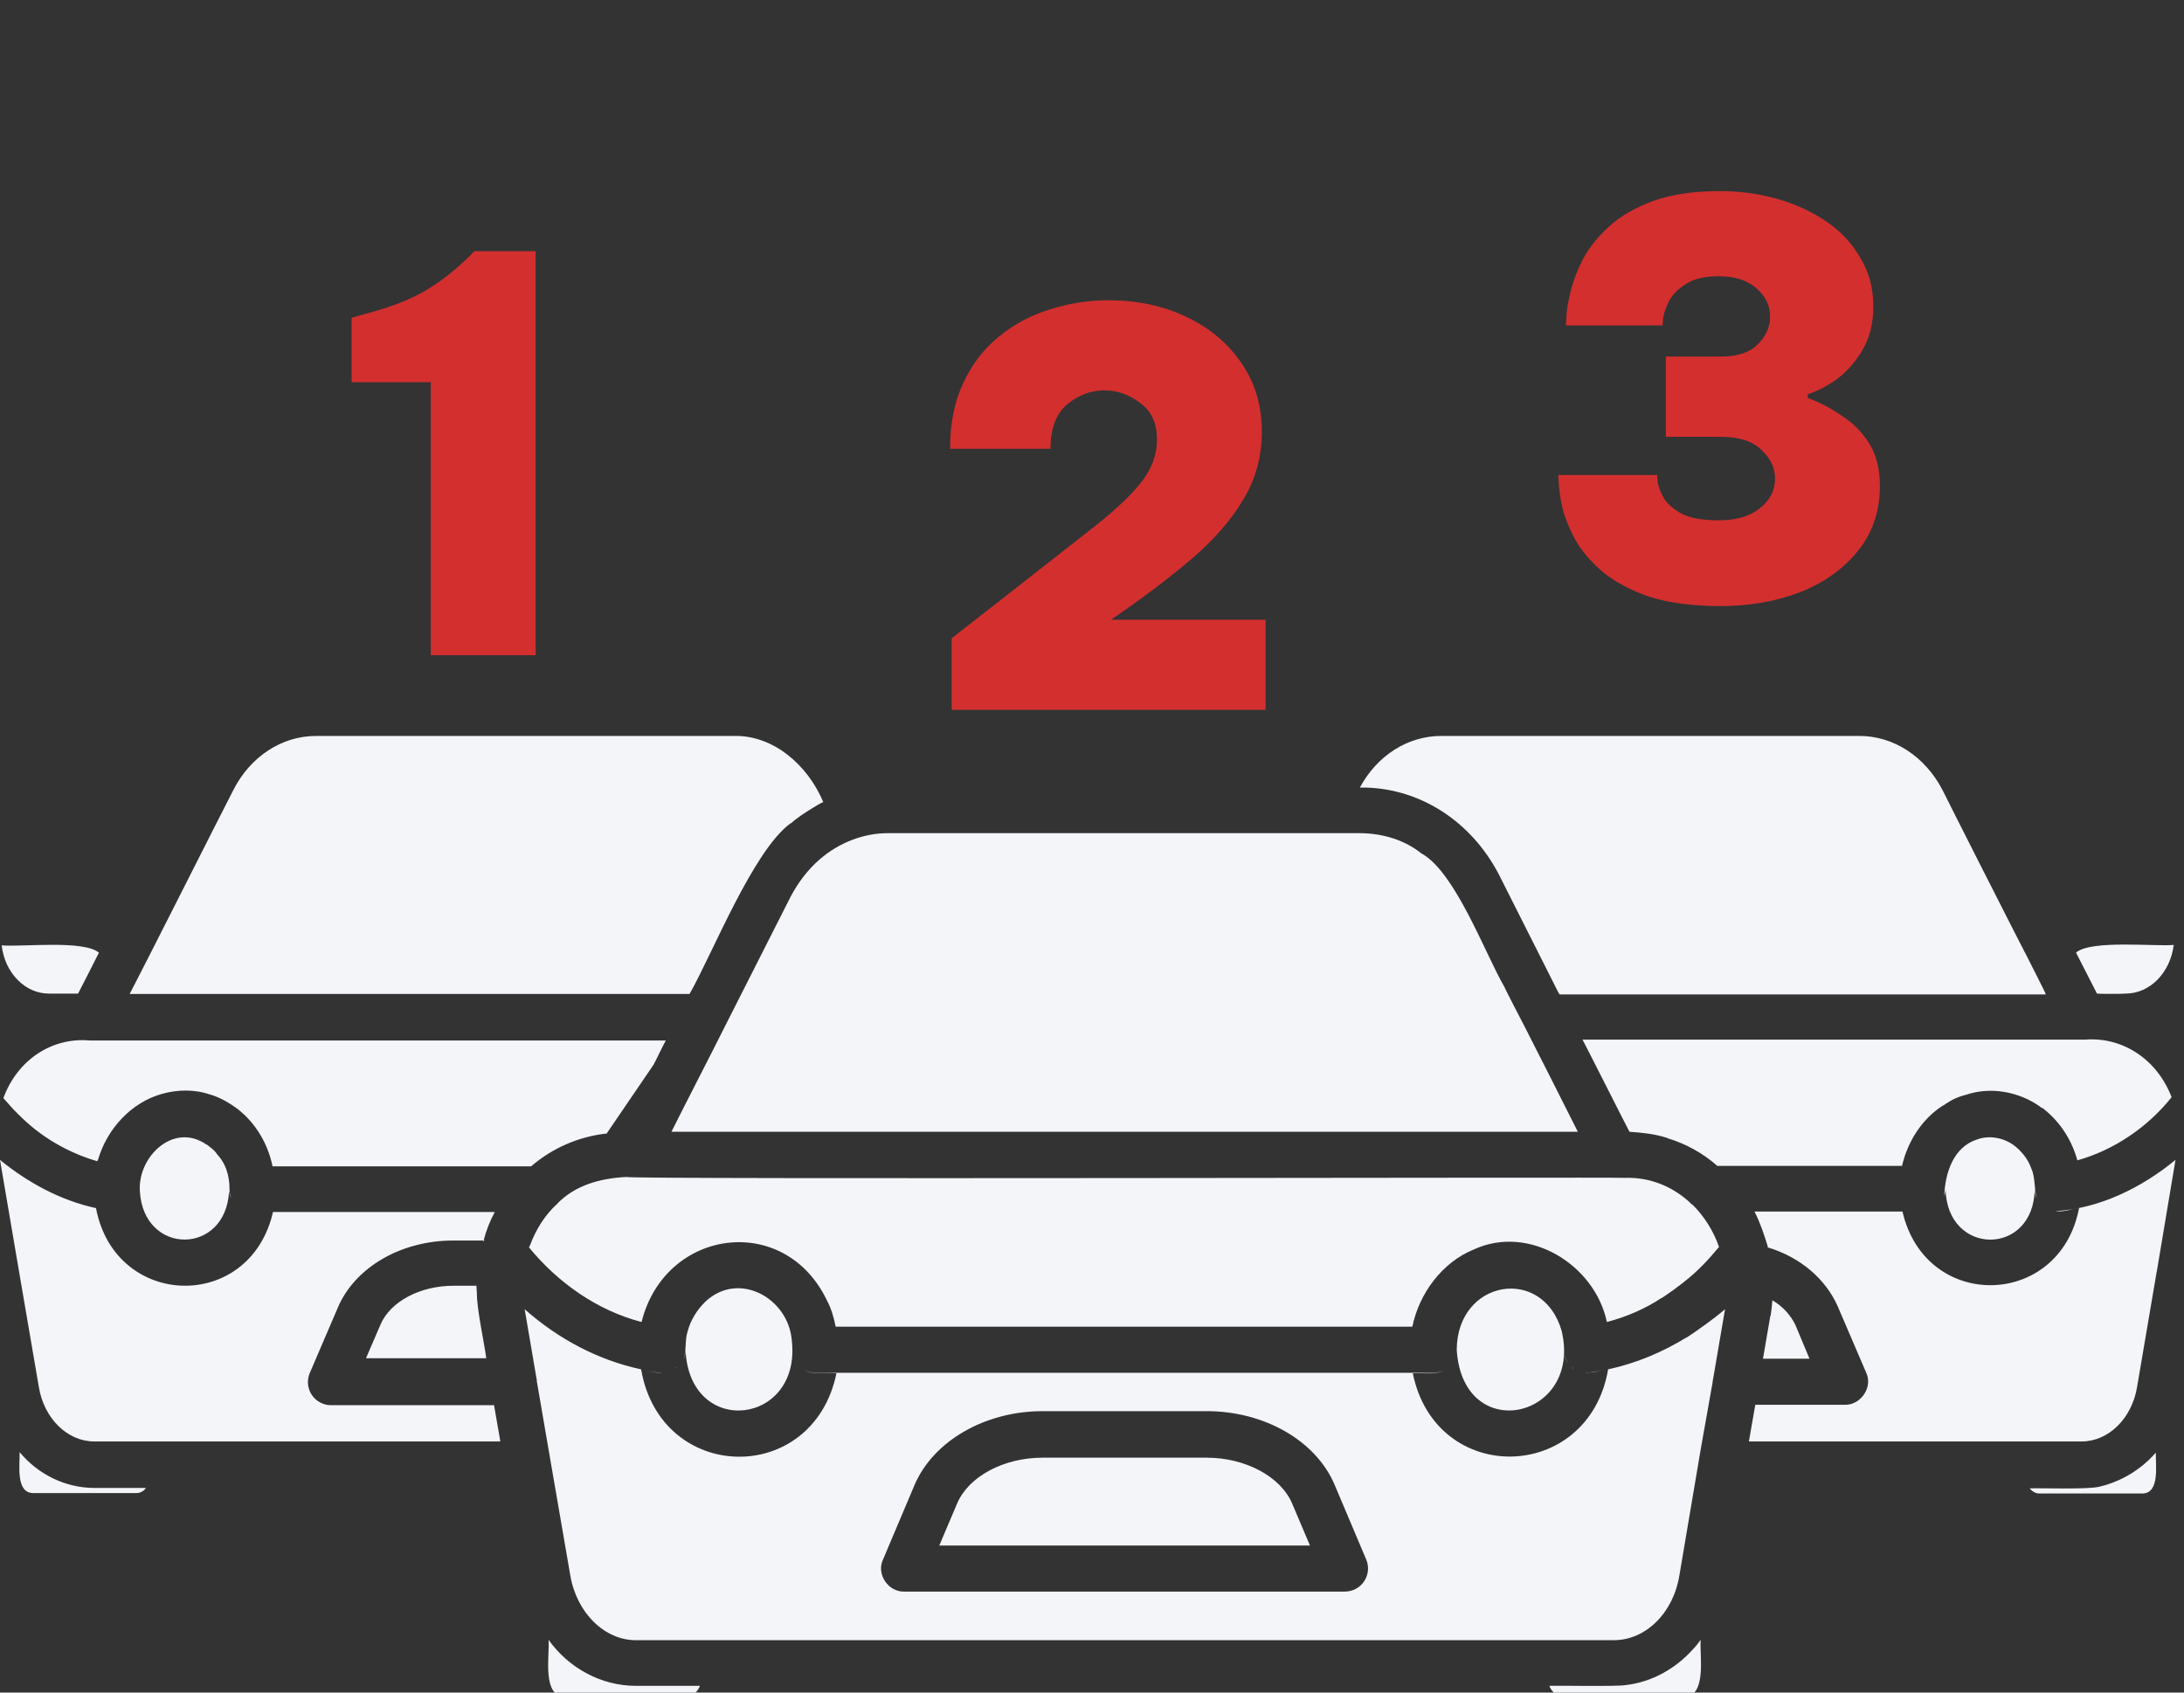 <svg width="40" height="31" viewBox="0 0 40 31" fill="none" xmlns="http://www.w3.org/2000/svg">
<rect x="0" y="0" width="40" height="31" fill="#333333" stroke="none"/>
<g clip-path="url(#clip0_1630_45854)">
<path d="M26.398 13.479H34.055C34.68 13.479 35.258 13.854 35.578 14.471C35.578 14.479 37.117 17.518 37.125 17.518C37.125 17.526 37.477 18.205 37.469 18.213H28.57L28.562 18.205H28.555L27.461 16.034C26.945 15.026 25.969 14.409 24.906 14.424C25.227 13.83 25.789 13.479 26.398 13.479ZM0.031 17.315C0.422 17.346 1.531 17.213 1.812 17.448C1.812 17.455 1.43 18.198 1.43 18.198C1.422 18.198 0.938 18.198 0.906 18.198C0.461 18.205 0.086 17.815 0.031 17.315ZM37.203 21.401C37.281 21.565 37.25 21.776 37.305 21.948C37.281 21.893 37.266 21.838 37.266 21.776C37.25 23.018 35.656 23.01 35.633 21.776C35.633 21.815 35.625 21.862 35.609 21.901C35.625 21.487 35.773 21.01 36.211 20.869C36.469 20.776 36.766 20.854 36.961 21.041C36.969 21.041 36.969 21.049 36.969 21.049C37.078 21.151 37.156 21.268 37.203 21.401ZM39.352 26.744C39.398 26.698 39.445 26.651 39.484 26.604C39.477 26.823 39.562 27.346 39.242 27.354H37.352C37.281 27.354 37.219 27.315 37.172 27.26C37.422 27.252 38.227 27.284 38.453 27.229C38.789 27.151 39.102 26.979 39.352 26.744ZM39.844 21.244L39.508 23.252L39.5 23.291L39.141 25.401C39.047 25.979 38.617 26.401 38.125 26.401H32.031L32.148 25.729H33.789C34.078 25.737 34.305 25.409 34.18 25.143L33.664 23.94C33.445 23.432 32.977 23.026 32.375 22.846V22.838C32.383 22.83 32.375 22.83 32.375 22.823C32.367 22.815 32.367 22.807 32.367 22.807C32.375 22.799 32.375 22.799 32.367 22.799C32.305 22.596 32.234 22.385 32.133 22.19H34.844C35.266 24.026 37.727 23.971 38.078 22.127C37.938 22.143 37.789 22.205 37.648 22.182C38.453 22.135 39.227 21.752 39.844 21.244ZM32.883 24.268L33.141 24.885H32.289L32.422 24.112C32.422 24.104 32.422 24.096 32.43 24.096C32.445 24.002 32.453 23.909 32.461 23.815C32.648 23.924 32.797 24.088 32.883 24.268ZM31.008 30.205C31.062 30.151 31.102 30.096 31.148 30.034C31.125 30.338 31.273 31.08 30.82 31.096H28.672C28.547 31.096 28.43 31.01 28.375 30.877C28.555 30.869 29.625 30.893 29.781 30.862C30.258 30.807 30.695 30.557 31.008 30.205ZM28.602 24.377C28.984 25.994 26.789 26.479 26.68 24.721C26.688 23.432 28.258 23.174 28.602 24.377ZM29.43 24.213C29.211 23.166 28.008 22.416 26.992 22.885C26.414 23.119 25.992 23.69 25.867 24.299H15.305C15.273 24.135 15.227 23.971 15.148 23.823C14.375 22.198 12.18 22.494 11.75 24.213C10.938 24.002 10.219 23.494 9.688 22.846C9.688 22.838 9.688 22.838 9.695 22.838C9.695 22.83 9.695 22.83 9.703 22.823V22.815C9.711 22.807 9.711 22.799 9.711 22.799C9.812 22.526 9.977 22.26 10.188 22.065C10.523 21.705 11 21.58 11.469 21.557C11.594 21.604 29.625 21.557 29.766 21.573C30.227 21.557 30.672 21.744 30.992 22.065H31C31.219 22.284 31.383 22.549 31.484 22.838C31.297 23.065 31.086 23.291 30.852 23.471C30.828 23.494 30.805 23.51 30.781 23.526C30.766 23.541 30.758 23.549 30.75 23.549C30.656 23.627 30.555 23.69 30.445 23.768H30.438C30.133 23.971 29.789 24.119 29.43 24.213ZM8.727 23.557C8.727 23.58 8.727 23.619 8.734 23.635C8.727 23.643 8.727 23.643 8.734 23.643C8.727 23.651 8.727 23.651 8.734 23.651C8.727 23.659 8.727 23.659 8.734 23.659C8.727 23.666 8.727 23.666 8.734 23.666C8.727 23.955 8.867 24.58 8.906 24.877H6.703L6.969 24.26C7.148 23.838 7.695 23.549 8.305 23.549H8.727V23.557ZM31.234 24.26C31.125 24.338 31.016 24.416 30.898 24.494H30.891C30.445 24.768 29.961 24.971 29.453 25.08C29.094 27.166 26.297 27.229 25.875 25.151C26.039 25.143 26.359 25.19 26.492 25.073C26.375 25.182 26.023 25.135 25.875 25.143H15.32C15.18 25.135 14.82 25.182 14.703 25.073C14.828 25.19 15.164 25.135 15.32 25.151C14.891 27.229 12.102 27.174 11.742 25.08C10.945 24.909 10.219 24.518 9.609 23.979C9.609 23.987 9.828 25.244 9.828 25.26C9.836 25.26 9.836 25.268 9.836 25.268C9.836 25.268 9.836 25.268 9.828 25.276C9.961 26.041 10.305 28.057 10.445 28.854C10.562 29.541 11.07 30.041 11.648 30.041H29.555C30.141 30.041 30.648 29.541 30.758 28.854L31.156 26.502L31.367 25.315C31.367 25.299 31.367 25.291 31.375 25.276C31.367 25.268 31.367 25.268 31.367 25.268C31.367 25.268 31.367 25.268 31.375 25.26C31.375 25.244 31.594 23.994 31.594 23.979C31.477 24.08 31.352 24.174 31.234 24.26ZM24.984 28.963C24.906 29.08 24.773 29.151 24.625 29.151H16.562C16.266 29.159 16.047 28.83 16.172 28.565L16.75 27.198C17.094 26.393 18.039 25.846 19.094 25.846H22.102C23.156 25.846 24.102 26.385 24.445 27.198L25.023 28.565C25.078 28.698 25.062 28.846 24.984 28.963ZM11.648 30.877H12.82C12.766 31.01 12.648 31.096 12.523 31.096H10.375C9.914 31.08 10.07 30.338 10.047 30.034C10.414 30.549 11.008 30.877 11.648 30.877ZM1.727 27.252H2.672C2.633 27.315 2.562 27.346 2.5 27.346H0.602C0.281 27.338 0.367 26.815 0.359 26.596C0.695 27.002 1.195 27.252 1.727 27.252ZM9.047 25.729L9.164 26.401H1.727C1.234 26.401 0.805 25.979 0.711 25.401L0.352 23.307L0 21.244C0.508 21.659 1.109 21.987 1.758 22.127C2.109 23.979 4.578 24.041 5 22.198H9.062C8.977 22.354 8.906 22.534 8.859 22.713V22.721H8.297C7.344 22.721 6.5 23.213 6.188 23.948L5.672 25.151C5.617 25.284 5.633 25.432 5.711 25.549C5.789 25.666 5.922 25.737 6.062 25.737H9.047V25.729ZM4.367 20.323C4.211 20.205 4.039 20.104 3.859 20.049C3.852 20.041 3.852 20.041 3.852 20.049C3.57 19.948 3.25 19.955 2.969 20.034C2.406 20.19 1.961 20.674 1.797 21.237C1.789 21.244 1.789 21.252 1.789 21.26C1.789 21.26 1.781 21.26 1.781 21.268C1.242 21.112 0.734 20.815 0.344 20.416C0.336 20.416 0.328 20.409 0.328 20.401C0.227 20.307 0.148 20.205 0.062 20.112C0.32 19.409 0.953 18.994 1.648 19.057H12.195C12.188 19.057 11.977 19.494 11.969 19.502L11.117 20.752V20.76C10.602 20.815 10.117 21.026 9.727 21.362C9.719 21.362 5 21.362 4.992 21.362C4.906 20.948 4.688 20.58 4.367 20.323ZM27.922 18.799C28.141 19.229 28.688 20.307 28.898 20.729H12.297C12.539 20.244 13.039 19.276 13.281 18.791L14.484 16.416C14.617 16.166 14.797 15.924 15.016 15.737C15.359 15.44 15.805 15.26 16.258 15.26H24.938C25.336 15.268 25.727 15.385 26.039 15.635C26.047 15.635 26.047 15.643 26.055 15.643C26.664 16.002 27.203 17.471 27.547 18.065C27.562 18.104 27.891 18.744 27.922 18.799ZM38.406 18.198L38.023 17.448C38.023 17.448 38.031 17.448 38.031 17.44C38.32 17.213 39.461 17.338 39.812 17.307C39.75 17.807 39.383 18.198 38.93 18.198C38.906 18.205 38.422 18.205 38.406 18.198ZM37.375 20.276C36.984 19.994 36.453 19.893 35.992 20.057C35.984 20.049 35.984 20.049 35.984 20.057C35.867 20.088 35.758 20.135 35.656 20.205C35.633 20.213 35.609 20.244 35.578 20.252C35.195 20.502 34.938 20.909 34.836 21.354H31.453C31.188 21.119 30.875 20.948 30.539 20.846C30.531 20.838 30.531 20.838 30.523 20.838C30.305 20.768 30.07 20.744 29.844 20.729C29.836 20.721 28.992 19.049 28.984 19.041H38.117H38.188C38.875 18.987 39.508 19.401 39.773 20.096C39.336 20.643 38.719 21.065 38.047 21.252C37.945 20.885 37.742 20.565 37.453 20.33C37.438 20.315 37.422 20.299 37.398 20.291C37.391 20.284 37.383 20.291 37.375 20.276ZM4.203 21.768C4.203 21.83 4.211 21.885 4.234 21.94C4.211 21.901 4.203 21.862 4.195 21.815C4.141 22.994 2.633 23.002 2.562 21.823C2.516 21.213 3.133 20.588 3.719 20.924C3.734 20.924 3.734 20.932 3.75 20.948C3.758 20.948 3.758 20.948 3.766 20.955H3.773C3.797 20.971 3.812 20.979 3.836 21.002C3.891 21.041 3.945 21.088 3.984 21.151C4.133 21.307 4.203 21.534 4.203 21.768ZM12.625 18.205H2.375C2.594 17.791 4.023 14.955 4.273 14.471C4.586 13.854 5.164 13.479 5.789 13.479H13.445C14.156 13.463 14.789 14.002 15.078 14.69C15.008 14.721 14.945 14.76 14.883 14.799C14.742 14.885 14.609 14.971 14.484 15.08H14.477C13.789 15.588 13.047 17.471 12.633 18.198L12.625 18.205ZM14.5 24.534C14.695 26.104 12.625 26.354 12.555 24.721C12.555 24.784 12.539 24.846 12.516 24.901C12.578 24.737 12.539 24.549 12.594 24.385C12.648 24.174 12.773 23.979 12.93 23.83C13.539 23.276 14.43 23.776 14.5 24.534ZM8.844 22.776C8.852 22.752 8.852 22.737 8.859 22.713H8.875C8.859 22.729 8.844 22.752 8.844 22.776ZM12.398 25.041C12.383 25.049 12.375 25.057 12.367 25.065C12.383 25.057 12.391 25.049 12.398 25.041ZM11.828 25.104C11.93 25.119 12.031 25.143 12.125 25.143C12.031 25.151 11.93 25.119 11.828 25.104ZM28.656 24.815C28.672 24.877 28.695 24.932 28.727 24.979C28.688 24.924 28.664 24.869 28.656 24.815ZM29.133 25.135C29.211 25.119 29.289 25.112 29.367 25.096C29.258 25.112 29.148 25.151 29.039 25.135C29.07 25.143 29.102 25.143 29.133 25.135ZM28.789 25.041C28.805 25.049 28.812 25.057 28.82 25.065C28.812 25.065 28.805 25.057 28.789 25.041ZM23.664 27.534L23.992 28.307H17.203L17.531 27.534C17.742 27.041 18.383 26.698 19.094 26.698H22.102C22.805 26.698 23.453 27.041 23.664 27.534Z" fill="#F3F5F9"/>
<path d="M9.81 4.6V12H7.89V7H6.44V5.82L6.65 5.76C7.117 5.64 7.493 5.497 7.78 5.33C8.073 5.157 8.353 4.937 8.62 4.67L8.69 4.6H9.81Z" fill="#D32F2F"/>
<path d="M17.43 13V11.69L18.48 10.87C19.067 10.41 19.56 10.023 19.96 9.71C20.367 9.397 20.673 9.113 20.88 8.86C21.087 8.607 21.19 8.337 21.19 8.05C21.19 7.75 21.087 7.527 20.88 7.38C20.68 7.227 20.463 7.15 20.23 7.15C19.977 7.15 19.747 7.237 19.54 7.41C19.34 7.583 19.24 7.853 19.24 8.22H17.4C17.4 7.76 17.48 7.36 17.64 7.02C17.8 6.673 18.017 6.39 18.29 6.17C18.563 5.943 18.873 5.777 19.22 5.67C19.567 5.557 19.927 5.5 20.3 5.5C20.827 5.5 21.3 5.6 21.72 5.8C22.147 6 22.483 6.28 22.73 6.64C22.983 7 23.11 7.423 23.11 7.91C23.11 8.363 22.997 8.777 22.77 9.15C22.55 9.523 22.233 9.887 21.82 10.24C21.413 10.587 20.923 10.957 20.35 11.35H23.18V13H17.43Z" fill="#D32F2F"/>
<path d="M31.51 11.1C30.997 11.1 30.563 11.043 30.21 10.93C29.863 10.81 29.58 10.66 29.36 10.48C29.147 10.3 28.98 10.107 28.86 9.9C28.747 9.693 28.667 9.5 28.62 9.32C28.58 9.14 28.557 8.993 28.55 8.88C28.543 8.76 28.54 8.7 28.54 8.7H30.35C30.35 8.7 30.353 8.743 30.36 8.83C30.373 8.91 30.41 9.007 30.47 9.12C30.537 9.227 30.647 9.323 30.8 9.41C30.96 9.49 31.187 9.53 31.48 9.53C31.8 9.53 32.05 9.457 32.23 9.31C32.417 9.163 32.51 8.983 32.51 8.77C32.51 8.57 32.427 8.393 32.26 8.24C32.1 8.08 31.85 8 31.51 8H30.51V6.53H31.53C31.823 6.53 32.043 6.457 32.19 6.31C32.343 6.157 32.42 5.987 32.42 5.8C32.42 5.6 32.337 5.427 32.17 5.28C32.003 5.133 31.773 5.06 31.48 5.06C31.22 5.06 31.02 5.107 30.88 5.2C30.74 5.287 30.637 5.39 30.57 5.51C30.51 5.63 30.473 5.737 30.46 5.83C30.453 5.917 30.45 5.96 30.45 5.96H28.68C28.68 5.96 28.683 5.9 28.69 5.78C28.697 5.66 28.723 5.507 28.77 5.32C28.817 5.133 28.893 4.937 29 4.73C29.113 4.523 29.273 4.327 29.48 4.14C29.687 3.953 29.953 3.8 30.28 3.68C30.613 3.56 31.02 3.5 31.5 3.5C31.86 3.5 32.207 3.547 32.54 3.64C32.873 3.733 33.173 3.87 33.44 4.05C33.707 4.23 33.917 4.453 34.07 4.72C34.23 4.98 34.31 5.277 34.31 5.61C34.31 5.93 34.24 6.203 34.1 6.43C33.967 6.65 33.807 6.827 33.62 6.96C33.433 7.087 33.263 7.173 33.11 7.22V7.29C33.33 7.37 33.54 7.48 33.74 7.62C33.947 7.753 34.113 7.923 34.24 8.13C34.367 8.337 34.43 8.593 34.43 8.9C34.43 9.367 34.293 9.767 34.02 10.1C33.753 10.427 33.4 10.677 32.96 10.85C32.52 11.017 32.037 11.1 31.51 11.1Z" fill="#D32F2F"/>
</g>
<defs>
<clipPath id="clip0_1630_45854">
<rect width="40" height="31" fill="white"/>
</clipPath>
</defs>
</svg>

